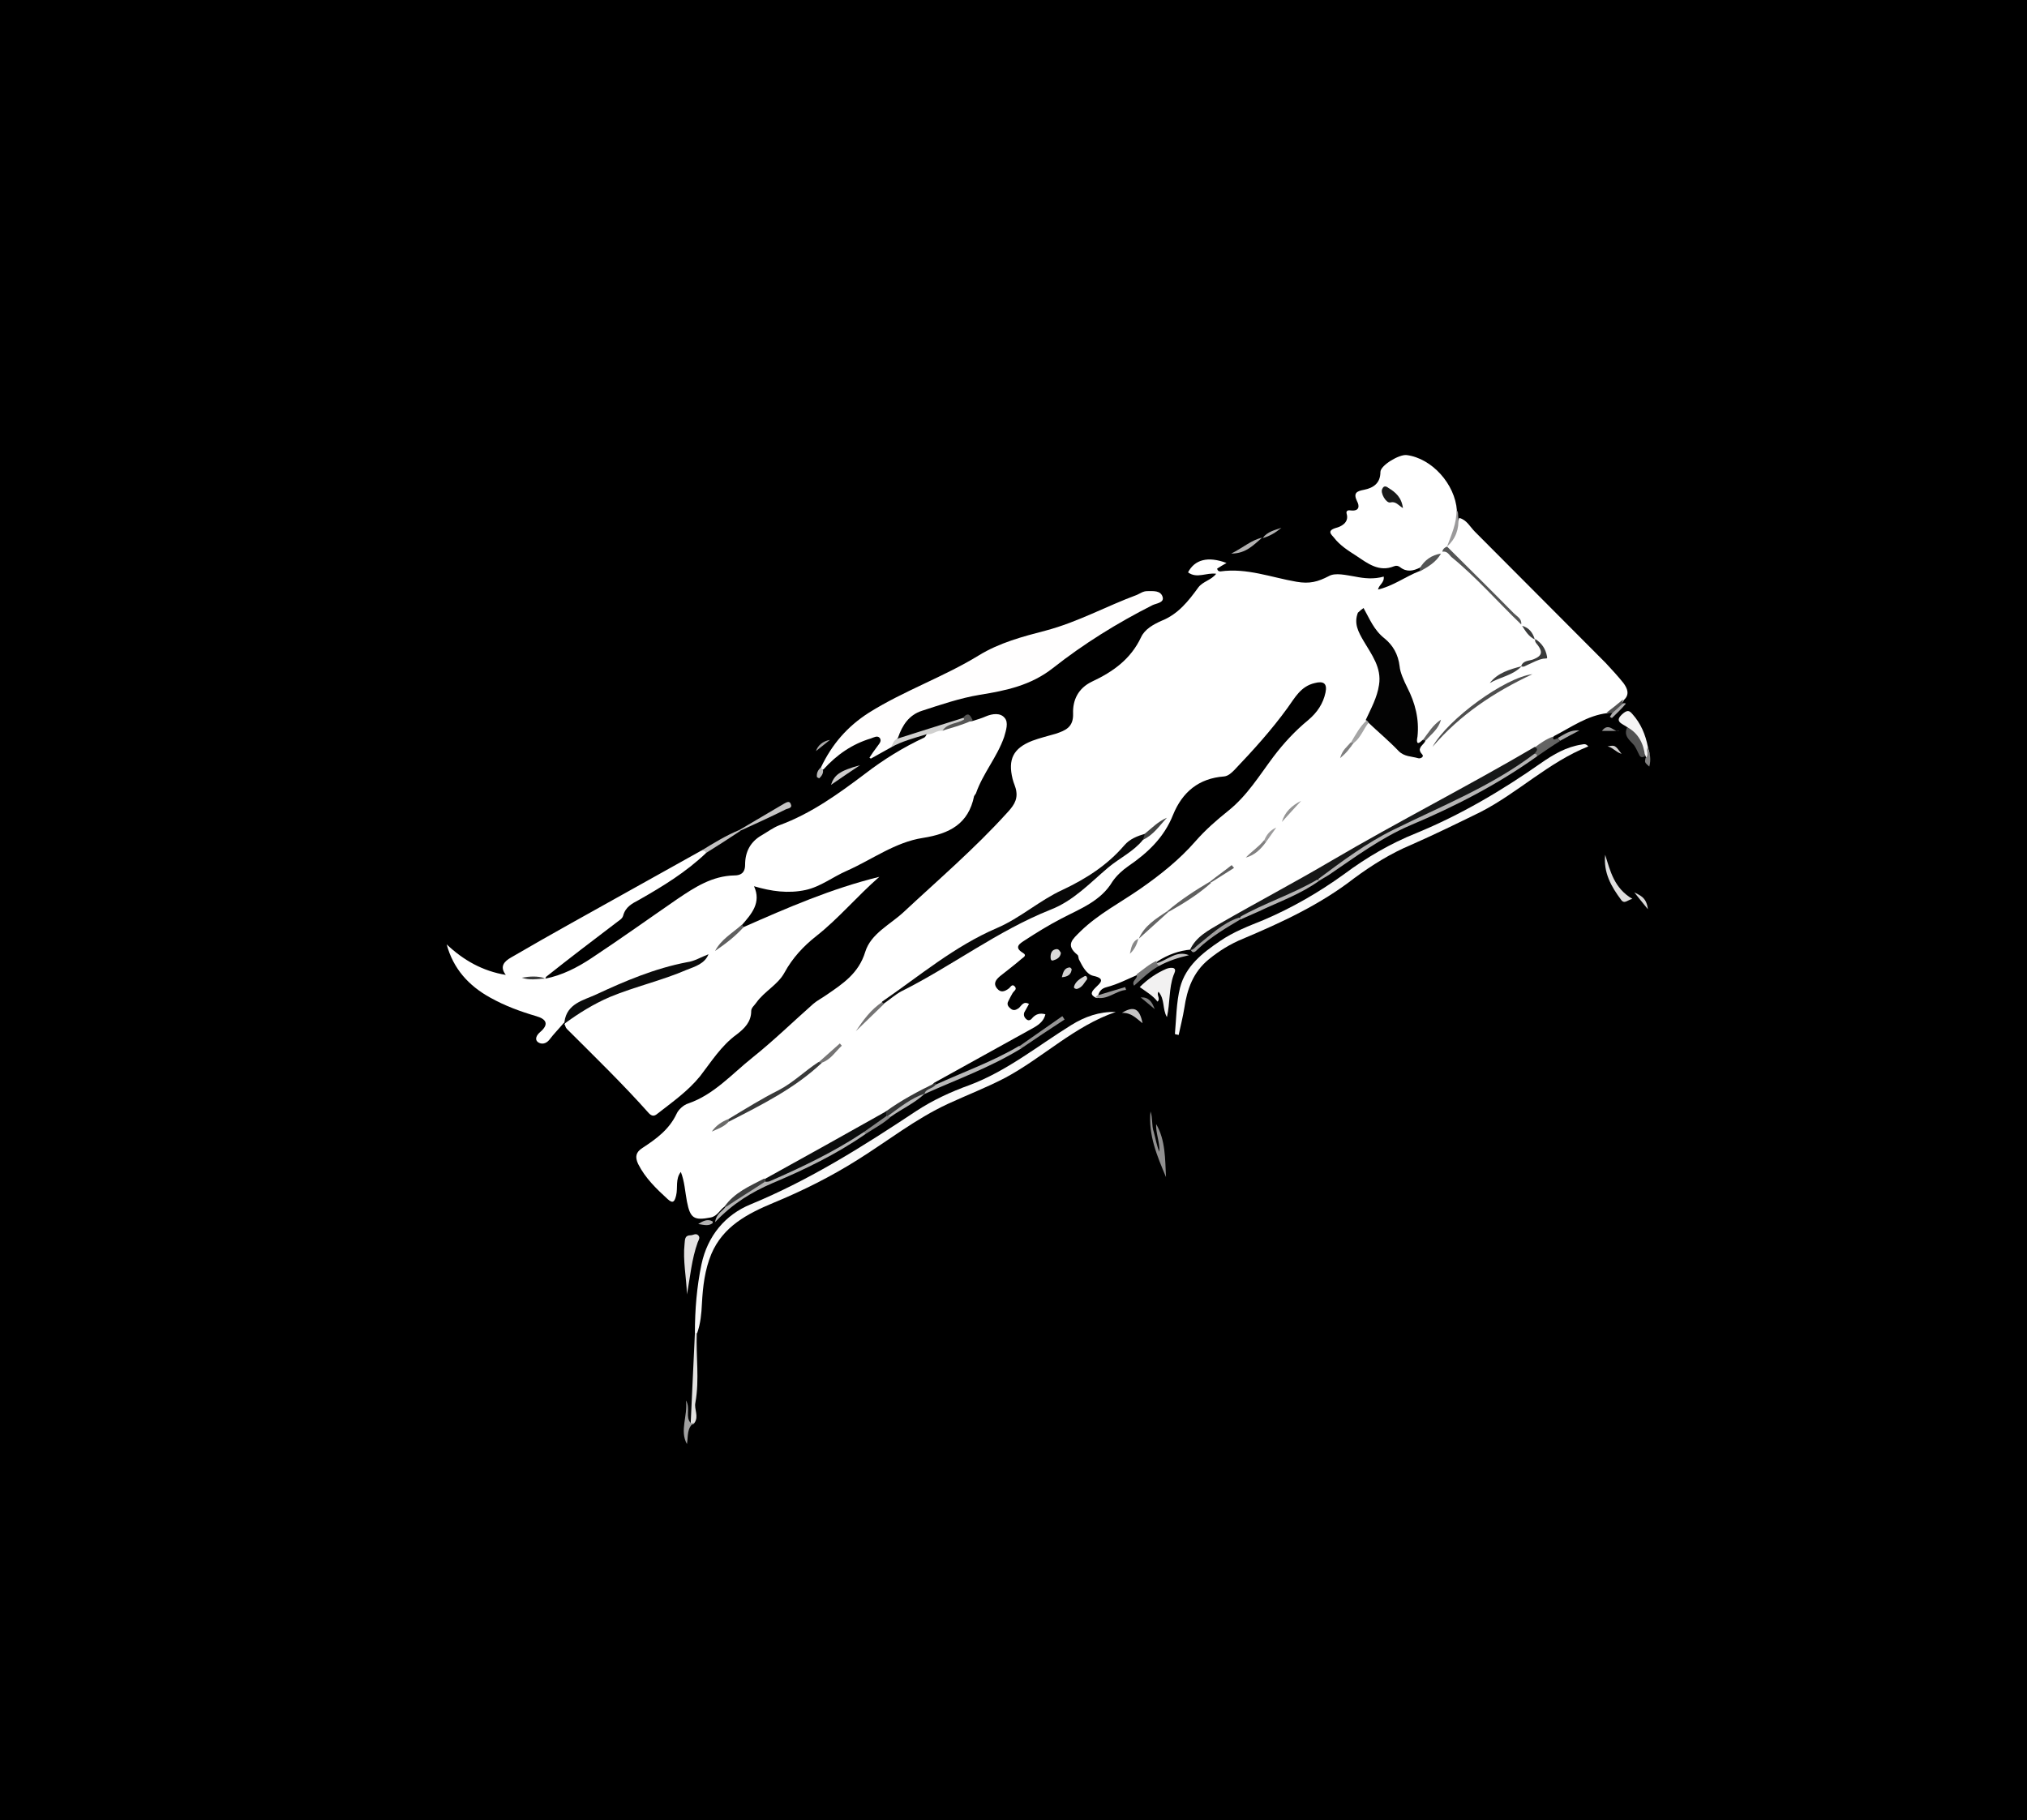 <?xml version="1.0" encoding="utf-8"?>
<!-- Generator: Adobe Illustrator 19.0.0, SVG Export Plug-In . SVG Version: 6.00 Build 0)  -->
<svg version="1.1" id="Layer_1" xmlns="http://www.w3.org/2000/svg" xmlns:xlink="http://www.w3.org/1999/xlink" x="0px" y="0px"
	 viewBox="-33 7 432 388" style="enable-background:new -33 7 432 388;" xml:space="preserve">
<rect x="-33" y="7" width="432" height="388" fill="#333333" stroke="none"/>
<style type="text/css">
	.st0{fill:none;stroke:#000000;stroke-miterlimit:10;}
	.st1{fill:#00AEEF;}
	.st2{fill:none;stroke:#000000;stroke-linecap:round;stroke-linejoin:round;stroke-miterlimit:10;}
	.st3{fill:#FFFFFF;}
	.st4{fill:#FFFEFE;}
	.st5{fill:#FAFAFA;}
	.st6{fill:#0A0B0B;}
	.st7{fill:#B5B4B4;}
	.st8{fill:#F2F1F1;}
	.st9{fill:#B5B5B5;}
	.st10{fill:#E3E1E1;}
	.st11{fill:#F5F4F4;}
	.st12{fill:#E2E1E0;}
	.st13{fill:#908F8F;}
	.st14{fill:#B9B9B9;}
	.st15{fill:#D0D0CF;}
	.st16{fill:#DFDEDE;}
	.st17{fill:#353636;}
	.st18{fill:#C5C4C4;}
	.st19{fill:#525252;}
	.st20{fill:#969595;}
	.st21{fill:#646463;}
	.st22{fill:#767676;}
	.st23{fill:#A1A0A0;}
	.st24{fill:#3C3D3D;}
	.st25{fill:#A0A0A0;}
	.st26{fill:#C2C1C1;}
	.st27{fill:#CDCCCC;}
	.st28{fill:#C5C3C3;}
	.st29{fill:#8B8A8A;}
	.st30{fill:#565655;}
	.st31{fill:#5F5F5F;}
	.st32{fill:#C6C5C5;}
	.st33{fill:#9B9A9B;}
	.st34{fill:#545555;}
	.st35{fill:#B2B1B1;}
	.st36{fill:#9B9A9A;}
	.st37{fill:#D8D7D7;}
	.st38{fill:#DBDAD9;}
	.st39{fill:#AAA9A9;}
	.st40{fill:#D9D8D8;}
	.st41{fill:#D2D1D1;}
	.st42{fill:#A9A8A8;}
	.st43{fill:#AFAEAF;}
	.st44{fill:#818080;}
	.st45{fill:#959494;}
	.st46{fill:#BBBBBB;}
	.st47{fill:#D0CFCF;}
	.st48{fill:#B3B2B2;}
	.st49{fill:#818181;}
	.st50{fill:#030303;}
	.st51{fill:#161717;}
	.st52{fill:#080808;}
	.st53{fill:#0B0C0C;}
	.st54{fill:#4F4F4F;}
	.st55{fill:#383939;}
	.st56{fill:#3A3B3B;}
	.st57{fill:#60605F;}
	.st58{fill:#757474;}
	.st59{fill:#656565;}
	.st60{fill:#3D3E3E;}
	.st61{fill:#434443;}
	.st62{fill:#A5A5A5;}
	.st63{fill:#949494;}
	.st64{fill:#636363;}
	.st65{fill:#606060;}
	.st66{fill:#6B6B6A;}
	.st67{fill:#9C9B9C;}
	.st68{fill:#888888;}
	.st69{fill:#7F7F7F;}
	.st70{fill:#373838;}
	.st71{fill:#181919;}
</style>
<rect id="XMLID_1_" x="-811.3" y="36.4" class="st0" width="177" height="76.3"/>
<rect id="XMLID_2_" x="-684.9" y="61.6" class="st0" width="25.3" height="25.3"/>
<circle id="XMLID_3_" class="st0" cx="-722.8" cy="74.3" r="12.6"/>
<polygon id="XMLID_6_" class="st0" points="-786,86.9 -760.7,86.9 -773.4,61.6 "/>
<rect id="XMLID_39_" x="-565.6" y="36.4" class="st0" width="177" height="76.3"/>
<rect id="XMLID_38_" x="-439.2" y="61.6" width="25.3" height="25.3"/>
<circle id="XMLID_37_" cx="-477.1" cy="74.3" r="12.6"/>
<polygon id="XMLID_36_" points="-540.3,86.9 -515,86.9 -527.7,61.6 "/>
<path id="XMLID_29_" class="st1" d="M-156.1,36.4h-141.4c-9.8,0-17.8,8-17.8,17.8v40.7c0,9.8,8,17.8,17.8,17.8h141.4
	c9.8,0,17.8-8,17.8-17.8V54.2C-138.3,44.3-146.3,36.4-156.1,36.4z M-290,86.9l12.6-25.3l12.6,25.3H-290z M-226.8,86.9
	c-7,0-12.6-5.7-12.6-12.6s5.7-12.6,12.6-12.6s12.6,5.7,12.6,12.6S-219.8,86.9-226.8,86.9z M-163.6,86.9h-25.3V61.6h25.3V86.9z"/>
<rect id="XMLID_9_" x="-655.5" y="188.7" class="st0" width="76.3" height="177"/>
<rect id="XMLID_8_" x="-629.8" y="315.1" class="st0" width="25.3" height="25.3"/>
<circle id="XMLID_7_" class="st0" cx="-617.1" cy="277.2" r="12.6"/>
<polygon id="XMLID_5_" class="st0" points="-629.8,239.3 -604.5,239.3 -617.1,214 "/>
<rect id="XMLID_562_" x="-805.7" y="188.7" class="st0" width="76.3" height="177"/>
<g id="XMLID_588_">
	
		<rect id="XMLID_561_" x="-780.6" y="289.3" transform="matrix(-0.707 -0.707 0.707 -0.707 -1524.52 -27.498)" class="st2" width="25.3" height="25.3"/>
	<circle id="XMLID_560_" class="st0" cx="-768" cy="271.4" r="12.6"/>
	<polygon id="XMLID_559_" class="st2" points="-755.4,233.5 -780.6,233.5 -768,258.8 	"/>
</g>
<rect id="XMLID_361_" x="-467.1" y="188.7" class="st2" width="75.9" height="75.9"/>
<circle id="XMLID_362_" class="st2" cx="-429.2" cy="226.6" r="37.9"/>
<polygon id="XMLID_389_" class="st2" points="-467.1,264.5 -391.2,264.5 -429.2,188.7 "/>
<rect id="XMLID_460_" x="-443.9" y="321.2" class="st2" width="29.5" height="29.5"/>
<circle id="XMLID_459_" class="st2" cx="-429.2" cy="327.8" r="37.9"/>
<polygon id="XMLID_458_" class="st2" points="-459.3,350.8 -399,350.8 -429.2,290.5 "/>
<rect id="XMLID_510_" x="-216.8" y="188.7" class="st2" width="75.9" height="75.9"/>
<circle id="XMLID_509_" class="st2" cx="-178.8" cy="226.6" r="37.9"/>
<polygon id="XMLID_508_" class="st2" points="-216.8,264.5 -140.9,264.5 -178.8,188.7 "/>
<rect id="XMLID_507_" x="-193.6" y="321.2" class="st2" width="29.5" height="29.5"/>
<circle id="XMLID_506_" class="st2" cx="-178.8" cy="327.8" r="37.9"/>
<polygon id="XMLID_505_" class="st2" points="-209,350.8 -148.7,350.8 -178.8,290.5 "/>
<g id="XMLID_501_">
	<circle id="XMLID_504_" class="st2" cx="-178.8" cy="336" r="14.8"/>
	<polygon id="XMLID_503_" class="st2" points="-167.1,326.9 -190.6,326.9 -178.8,350.3 	"/>
	<rect id="XMLID_502_" x="-184.4" y="327.1" class="st2" width="11.1" height="11.1"/>
</g>
<g id="XMLID_10_">
	<rect id="XMLID_24_" x="-33" y="7" width="432" height="388"/>
	<g id="XMLID_277_">
		<path id="XMLID_359_" class="st3" d="M121.4,264.2c-1,0.7-1.5,2-2.9,2.3c-3.6,0.7-4.4,0.2-5.1-3.4c-0.4-2.1-0.5-4.3-1.3-6.3
			c-1.2,1.5-0.6,3.4-1,5c-0.3,1.2-0.6,1.9-1.8,0.8c-2.4-2.2-4.8-4.5-6.3-7.5c-0.7-1.5-0.5-2.5,0.9-3.4c2.9-1.9,5.7-3.9,7.3-7.3
			c0.4-0.9,1.5-1.9,2.5-2.2c5.5-1.9,9.3-6.3,13.7-9.8c4.5-3.6,8.6-7.6,12.9-11.4c0.8-0.7,1.8-1.2,2.8-1.9c3.5-2.4,6.9-4.6,8.3-9.2
			c1.2-3.9,5.3-5.8,8.2-8.5c7.4-6.9,15.1-13.5,21.9-21c1.3-1.4,2.4-2.7,2.1-4.7c-0.1-0.9-0.6-1.8-0.8-2.7c-1-4.1,0.1-6.5,4.2-8.1
			c1.6-0.6,3.3-1,5-1.5c2.1-0.7,3.8-1.4,3.7-4.3c-0.1-2.9,1.1-5.4,4-6.8c4.5-2.1,8.3-4.8,10.5-9.5c0.8-1.7,2.6-2.7,4.4-3.5
			c3.5-1.4,5.7-4.2,7.8-7.1c1-1.3,2.7-1.5,3.8-2.9c-2.1-0.3-4.1,1.1-6-0.3c1.4-2.7,4.2-3.5,8.2-2c-0.7,0.4-1.4,0.8-2,1.2
			c0.1,0.5,0.4,0.6,0.7,0.6c5.6-0.8,10.9,1.3,16.2,2.2c2.8,0.5,4.6,0,6.9-1.2c1.4-0.8,3.7-0.2,5.6,0.1c2,0.4,4,0.6,6.1,0
			c0.2,1.3-1.1,1.8-1.2,2.8c0.1,2-1.7,2.9-2.6,4.3c-1.1,1.5-0.9,3.2-0.2,4.8c0.5,1.2,1.1,2.3,1.8,3.4c3.6,5.3,2.6,10.4-0.9,15.3
			c-1.4,1.5-2.1,3.4-3.6,4.9c-0.1,0.4-0.3,0.7-0.6,1c0.4-0.3,0.5-0.7,0.8-1.1c1.4-1.3,1.9-3.3,3.4-4.5c1.3,0.1,1.9,1,2.7,1.8
			c1.5,1.6,3.3,3,5,4.4c1.8,1.4,2.6,1.1,3.3-1c0.2-0.4,0.4-0.8,0.7-1.2c1.3-1.4,2.5-2.8,3.5-4.4c3-3.5,6.6-6.2,10.7-8.3
			c2.1-1.1,4.3-2,6.4-3.2c0.2-0.1,0.4-0.2,0.6-0.3c1.6-0.5,3.1-1.5,4.8-1.4c-0.4-1-1.1-2.2-2.1-3.3c-0.1-0.2-0.3-0.3-0.4-0.5
			c-0.6-1.1-1.4-1.8-2.4-2.6c-0.2-0.2-0.4-0.5-0.6-0.8c-0.9-1.7-2.5-2.9-3.8-4.2c-3.4-3.3-6.4-6.8-10.2-9.8
			c-0.7-0.5-1.3-1.2-1.6-2.1c0-0.2,0-0.5,0.1-0.7c1.2-1.8,1.7-3.9,2.5-5.8c1.6,0.4,2.3,1.9,3.3,2.9c9.3,9.3,18.6,18.7,27.9,28
			c1.3,1.4,2.6,2.8,3.8,4.3c0.8,1.1,1.4,2.4,0.1,3.6c-0.7,1.4-1.8,2.5-3.5,2.8c-4.3,0.5-7.7,3-11.4,4.9c-1,1.3-2.5,1.8-3.7,2.8
			c-7.6,4.9-15.6,9-23.6,13.3s-15.8,9.1-23.8,13.5c-5.9,3.3-12,6.4-17.9,9.8c-2.9,1.7-5.6,3.7-8,6c-0.1,0-0.2,0.1-0.3,0.1
			c-2.6,0.2-5,1.1-7.2,2.5c-1.1,1.4-2.4,2.7-4.3,2.9c-2.1,0.9-4.2,2-6.5,2.6c-1.2,0.3-1.6,0.9-1.9,1.9c0.2,0.4,0,0.5-0.4,0.4
			c-1.4-0.7-1-1.3-0.1-2.2s2.3-1.9-0.5-2.5c-1.4-0.3-2.3-2-3-3.4c-0.2-0.3-0.1-0.9-0.4-1.1c-2.6-2.1-1-3.3,0.7-5
			c3.8-3.7,8.5-6.1,12.8-9.1s8.3-6.2,11.7-10.1c2.1-2.4,4.5-4.5,7-6.5c4-3.2,6.6-7.5,9.6-11.5c2.2-2.9,4.6-5.5,7.4-7.8
			c1.9-1.6,3.2-3.5,3.7-5.9c0.4-1.9-0.4-2.5-2.3-2c-3,0.7-4.2,3.1-5.8,5.3c-3.4,4.7-7.3,9-11.3,13.2c-0.6,0.6-1.3,1.3-2.2,1.4
			c-5.4,0.4-8.9,3.3-10.9,8.2c-1.9,4.8-5.4,8.1-9.5,10.9c-1.3,0.9-2.5,2-3.4,3.3c-2.5,4.2-6.9,5.8-10.9,7.9c-2.7,1.4-5.3,3-7.9,4.7
			c-0.9,0.6-2.3,1.4-0.3,2.6c1,0.6,0,1-0.3,1.3c-1.5,1.3-3.1,2.5-4.6,3.7c-0.8,0.7-1.5,1.5-0.6,2.6c0.8,1,1.7,0.6,2.5,0
			c0.4-0.3,0.7-1.1,1.3-0.4c0.5,0.6-0.2,0.9-0.5,1.4s-0.6,1.1-0.9,1.7c-0.4,0.7,0,1.2,0.5,1.6c0.6,0.5,1.1,0.3,1.7-0.1
			c0.6-0.5,1-1.6,2.2-0.9c-0.3,0.6-0.7,1.2-1,1.8c-0.2,0.6,0,1.1,0.5,1.5s1,0,1.2-0.3c0.8-0.9,1.7-1.1,2.8-0.8
			c-0.3,1.3-1.2,2.1-2.4,2.8c-7.1,3.9-14.2,7.9-21.3,11.8c-2.3,2.5-5.7,3.5-8.4,5.4c-0.6,0.5-1.4,0.8-2,1.3
			c-8.5,5-17.2,9.6-25.8,14.4C126.9,260.1,124.2,262.3,121.4,264.2z"/>
		<path id="XMLID_358_" class="st3" d="M117.5,188.8c-4.3,4.1-9.2,7.1-14.3,10c-1.5,0.8-2.9,1.5-3.4,3.4c-0.2,0.7-0.9,1-1.5,1.5
			c-5,3.8-10,7.6-14.9,11.5c-0.1,0.1-0.1,0.3-0.2,0.4c-1.3-0.2-2.6,0.1-3.4,0c0.7,0,2.1,0,3.4,0c3.6-0.7,6.9-2.4,9.9-4.4
			c6.2-4.1,12.2-8.4,18.3-12.6c3.7-2.5,7.4-4.9,12.1-5c1.2,0,2.3-0.4,2.3-2.3c0-2.7,1.1-4.9,3.6-6.3c1.2-0.7,2.4-1.6,3.7-2.1
			c6.8-2.5,12.6-6.7,18.3-11c3.9-3,8.1-5.6,12.6-7.7c0.2-0.1,0.4-0.5,0.5-0.7c1-1.1,2.4-1.1,3.7-1.4c2-0.4,3.9-1.4,6-1.4
			c1-0.3,2-0.6,2.9-1c1.4-0.6,3.1-0.8,4,0.3c0.9,1,0.3,2.7-0.1,4.1c-1.5,4.3-4.5,7.7-6,12c-0.1,0.2-0.3,0.4-0.4,0.6
			c-1.2,5.9-5.2,8-10.9,8.9c-5.9,0.9-10.8,4.6-16.2,7c-3,1.3-5.6,3.4-8.8,4.1c-3.7,0.8-7.3,0.3-11-0.8c1.6,3.5-0.5,5.9-2.7,8.4
			c-0.3,1.5-1.6,2.1-2.6,2.9c-1,0.9-1.9,1.8-2.8,2.9c-0.5,0.5-1.1,0.9-1.7,1.2c-2.9,1.8-6.4,2-9.5,3.1c-6.2,2.1-12.3,4.4-18.1,7.6
			c-1.4,0.8-1.9,2.3-3.2,3.1c-1,1.2-2.1,2.3-3,3.5c-0.7,0.9-1.7,1.1-2.5,0.5c-0.7-0.6-0.2-1.5,0.5-2.1c2-1.7,1.3-2.8-0.8-3.4
			c-3.4-1-6.7-2.2-9.9-4c-4.5-2.5-7.8-6.1-9.2-11.3c3.6,3.4,7.7,5.7,12.6,6.5c-1.4-1.8-0.3-2.9,1.1-3.7c4.3-2.5,8.5-4.9,12.8-7.3
			c9.2-5.1,18.4-10.3,27.6-15.4C117.1,188,117.5,188,117.5,188.8z"/>
		<path id="XMLID_357_" class="st3" d="M118,210.4c0.5-0.2,0.9-0.5,1.4-0.7c1.8-2,3.8-3.7,6.1-5.1c9.3-4.1,18.7-8.2,28.9-10.7
			c-4.8,4.2-8.7,8.9-13.4,12.6c-2.8,2.2-5.1,4.7-6.8,7.8c-1.4,2.6-4.3,4-6,6.4c-0.4,0.6-1.1,1.1-1.1,1.8c0,2.3-1.4,3.7-3.1,5
			c-3.3,2.4-5.4,5.8-7.8,8.9c-2.6,3.2-5.9,5.5-9.1,8c-0.7,0.6-1.2,0.5-1.8-0.1c-5.6-6.3-11.6-12.1-17.5-18c-0.3-0.3-0.3-0.7-0.5-1
			c1.2-2.1,3.3-3.2,5.3-4.3c4.1-2.2,8.5-3.7,12.9-5.1c3.2-1,6.4-2,9.4-3.4C116,211.9,117.2,211.6,118,210.4z"/>
		<path id="XMLID_356_" class="st3" d="M257.6,136.6c1-1.3,2-2.6,2.9-3.9c3.3-0.7,6-2.8,9.1-4c1.1-1.6,2.9-2.5,4.1-3.9
			c0.2-0.2,0.5-0.4,0.9-0.5c2,0.4,3.1,2.1,4.4,3.3c4.1,3.6,7.8,7.6,11.7,11.5c0.3,0.3,0.4,0.6,0.6,1c0.1,0.1,0.2,0.1,0.2,0.2
			c0.9,0.9,1.9,1.8,2.7,2.9l-0.1-0.1c2.5,3.5,2.5,3.5-1.6,5.1c-0.5,0.2-0.9,0.4-1.2,0.7h0.1c-2.3,1.2-4.8,1.9-6.8,3.6
			c-4,1.9-7.3,4.8-10.4,7.9c-1.2,1.6-2.6,3.1-3.8,4.7c-1,1.3-1.4,0.5-1.6-0.5c-0.2-1.3,0-2.5-0.2-3.8c-0.4-3.7-2.5-6.9-3.2-10.5
			c-0.9-4.7-5-7.2-7-11.1C257.8,138.5,257,137.7,257.6,136.6z"/>
		<path id="XMLID_355_" class="st4" d="M156.9,166.3c-1.4,0.8-2.9,1.6-4.3,2.4c-0.1-0.1-0.2-0.1-0.3-0.2c0.5-0.8,1-1.5,1.6-2.3
			c0.4-0.6,1.1-1.2,0.6-1.9c-0.5-0.6-1.3-0.1-1.9,0.1c-4,1.2-7.3,3.5-10.1,6.6c-0.4,0.1-0.7,0-0.5-0.5c2.3-4.8,5.5-8.6,10.2-11.6
			c7.5-4.7,15.9-7.6,23.4-12.2c4.4-2.7,9.3-4,14.3-5.3c6.8-1.8,12.9-5.2,19.4-7.6c0.7-0.3,1.3-0.8,2.2-0.8c1.3,0,2.9-0.2,3.3,1.3
			c0.3,1.2-1.4,1.3-2.2,1.7c-7.5,3.8-14.6,8.2-21.2,13.4c-4.7,3.7-10,4.8-15.6,5.7c-4.2,0.7-8.3,2.1-12.3,3.4
			c-2.8,0.9-4.2,3.1-5.1,5.7C157.8,165,157.6,165.8,156.9,166.3z"/>
		<path id="XMLID_354_" class="st3" d="M274.4,124.6c-0.1,0.1-0.2,0.3-0.3,0.3c-1.6,0.9-2.8,2.3-4.5,3.1c-1.4,0.7-2.8,1-4.2-0.1
			c-0.4-0.3-0.8-0.4-1.3-0.2c-3.2,1.3-5.6-0.6-8-2.2c-1.7-1.1-3.5-2.2-4.8-3.9c-0.6-0.7-1.6-1.5,0.5-2.1c0.8-0.2,2.8-1,2.2-3
			c-0.2-0.7,0.4-0.8,0.9-0.7c1.8,0.2,1.9-0.9,1.3-2c-0.8-1.7-0.1-2.1,1.5-2.4c2-0.4,3.5-1.4,3.5-3.8c0-1.4,4-3.8,5.6-3.6
			c5.4,0.7,10.3,6.2,10.7,11.8c0.6,2.9-0.6,5.4-2,7.8l0,0C275.2,124,274.7,124.3,274.4,124.6z"/>
		<path id="XMLID_353_" class="st5" d="M115.1,291.1c0-4.9,0.4-9.8,1.4-14.6c1.3-6.1,5.1-10.6,10.5-12.8c12.6-5.2,24-12.4,35.3-19.9
			c3.5-2.3,7.4-4.1,11.3-5.5c8-3,14.6-8.4,21.7-12.8c2.9-1.8,6-2.9,9.5-2.8c-8.8,3-15.5,9.7-23.5,14c-4,2.1-8.2,3.7-12.3,5.6
			c-6.9,3.2-12.8,7.9-19.2,11.9c-5.7,3.6-11.7,6.6-18,9.2c-5.5,2.3-10.7,5-13.2,10.9c-1.4,3.4-1.8,6.9-2,10.5
			c-0.1,2.2-0.3,4.3-1,6.3C115.4,291.3,115.2,291.3,115.1,291.1z"/>
		<path id="XMLID_352_" class="st5" d="M217.4,227.4c0.3-3.3,0.3-6.7,1.1-9.9c1.2-4.6,4.8-7.4,8.5-9.9c2.9-2,6.1-3.2,9.3-4.5
			c6.1-2.6,11.8-5.9,17.2-9.8c4.7-3.5,9.8-6.5,15.3-8.7c9.5-3.9,18.3-9.1,26.7-15c2.6-1.8,5.3-3.4,8.6-3.9c0.5-0.1,0.9-0.2,1.4,0.4
			c-8.5,3.4-15,9.9-23,14c-4.9,2.4-9.8,4.8-14.8,7c-4.3,1.8-8.3,4.3-12.1,7.1c-7.2,5.6-15.4,9.4-23.7,12.9c-2.7,1.1-5.1,2.6-7.3,4.4
			c-3.3,2.7-4.6,6.3-5.2,10.4c-0.3,1.9-0.8,3.8-1.2,5.7C217.8,227.5,217.6,227.5,217.4,227.4z"/>
		<path id="XMLID_351_" class="st6" d="M118,210.4c-0.8,2-2.8,2.6-4.6,3.3c-5.3,2.3-11.1,3.6-16.4,5.8c-3.5,1.5-6.7,3.5-9.7,5.7
			c0-0.1,0-0.3,0-0.4c0.5-3.9,4.1-4.6,6.7-5.8c6.2-2.9,12.6-5.6,19.4-6.9C115,211.9,116.4,211,118,210.4z"/>
		<path id="XMLID_350_" class="st7" d="M294.6,168.2c-8.4,6-17.5,10.7-27,14.7c-6.3,2.7-11.8,6.8-17.4,10.6c-0.7,0.4-1.3,0.8-2,1.2
			c-0.2-0.1-0.3-0.3-0.3-0.6c2.5-2.9,5.9-4.5,9-6.5c6-3.9,12.5-7.1,19-9.9c5.1-2.2,9.9-5.2,14.5-8.3c1.1-0.7,2.1-1.7,3.5-1.9
			C294.4,167.5,294.7,167.7,294.6,168.2z"/>
		<path id="XMLID_349_" class="st8" d="M213.7,220.5c-1-1.3-2.4-2.1-3.8-3.1c1.7-1.7,3.6-3,5.7-3.9c0.5-0.2,1.2-0.3,1.6-0.1
			c0.5,0.3,0.1,1-0.1,1.5c-1,2.8-0.7,5.8-1.4,8.9c-1-1.7-0.4-3.8-1.8-5.4C213.4,219.1,214.4,219.8,213.7,220.5z"/>
		<path id="XMLID_348_" class="st9" d="M151.5,248.7c-6.2,4.3-13,7.6-19.9,10.5c-4.4,1.9-8.4,4.3-12.2,8.3c0.3-2,1.8-2.4,2.3-3.4
			c2.3-2.6,5.3-4,8.3-5.5c6.4-3.1,13-5.7,18.9-9.7c0.6-0.4,1.2-0.8,2-0.9C151.3,248.1,151.6,248.3,151.5,248.7z"/>
		<path id="XMLID_347_" class="st10" d="M113.4,282.9c-0.1-3.6-0.9-7.2-0.5-10.8c0.1-0.9,0-1.8,1.3-1.8c0.5,0,1.1-0.5,1.6,0
			s0.1,1-0.1,1.5C114.4,275.4,114.1,279.2,113.4,282.9z"/>
		<path id="XMLID_346_" class="st11" d="M313.8,162c-1.1-0.8-3-1.2-0.8-3c0.9-0.7,1.3-0.5,1.9,0.2c1.8,2,2.8,4.4,3.3,7
			c0.1,0.8,0.9,1.7-0.4,2.3c0-0.1-0.1-0.3-0.1-0.4C316.3,166.2,315.5,163.8,313.8,162z"/>
		<path id="XMLID_345_" class="st12" d="M115.1,291.1c0.1,0,0.3,0,0.4,0c-0.2,5,0.6,9.9-0.3,14.9c-0.3,1.4,0.8,2.9-0.2,4.3
			c-0.3,0.4-0.5,0.3-0.8,0.1C114.5,303.9,114.8,297.5,115.1,291.1z"/>
		<path id="XMLID_344_" class="st13" d="M215.5,257.9c-1.9-4.5-3.8-9-3.3-14c0.5,1.4,0.2,3,0.7,4.4c0.4,1.4,0.6,2.9,1.2,4.2
			c0.1-2-0.8-4-0.7-5.9C215.4,250,215.3,254,215.5,257.9z"/>
		<path id="XMLID_343_" class="st14" d="M184.6,230.5c-6.5,4-13.7,6.6-20.6,9.7c0-1.6,1.4-1.6,2.4-2c5.9-2.7,12.1-4.9,17.7-8.2
			C184.6,229.8,184.7,230.1,184.6,230.5z"/>
		<path id="XMLID_342_" class="st15" d="M156.9,166.3c0.4-0.7,0.5-1.6,1.5-1.9c4.3-1.4,8.6-2.7,13-4.1c0.3-0.1,0.6-0.2,0.9-0.3
			c1.2,0.6,0.1,0.9-0.2,1.1c-1.3,0.6-2.8,0.9-4.1,1.7c-1.3-0.3-2.2,0.9-3.5,0.7C161.9,164.3,159.2,165,156.9,166.3z"/>
		<path id="XMLID_341_" class="st7" d="M248.2,194.7c-4,2.9-8.6,4.5-13,6.6c-1.1,0.5-2.3,1-3.4,1.5c-0.2,0.2-0.4,0.2-0.6,0
			c0.6-1.9,2.6-2,4-2.7c3.7-1.9,7.7-3.2,11.2-5.4c0.5-0.3,1-0.4,1.6-0.1C248,194.5,248.1,194.6,248.2,194.7z"/>
		<path id="XMLID_340_" class="st16" d="M314.9,198.6c-1,0.2-1.7,1.2-2.4,0.2c-2.1-2.8-3.8-5.8-3.4-9.6
			C310.2,192.7,311,196.3,314.9,198.6z"/>
		<path id="XMLID_339_" class="st17" d="M166.4,238.2c-0.6,0.9-2.1,0.8-2.4,2l0,0c-2.6,1.7-5.3,3.1-7.8,5c-0.3,0-0.4-0.1-0.6-0.3
			c-0.1-0.4,0-0.7,0.2-1c3.3-2.4,6.9-4.3,10.6-6.1C166.4,237.9,166.4,238.1,166.4,238.2z"/>
		<path id="XMLID_338_" class="st18" d="M124.6,183.9c3.2-1.9,6.3-3.7,9.5-5.6c0.4-0.2,1.1-0.7,1.4,0c0.5,1-0.6,1-1,1.2
			c-3.2,1.6-6.5,3.1-9.8,4.6C124.7,184.1,124.7,184,124.6,183.9z"/>
		<path id="XMLID_337_" class="st19" d="M313.8,162c2.4,1.3,3.5,3.5,3.8,6.2c-0.6,0.3-1,0.3-1.3-0.4c-0.3-0.6-0.6-1.3-1-1.9
			C314.4,164.8,312.9,163.9,313.8,162z"/>
		<path id="XMLID_336_" class="st20" d="M184.6,230.5c-0.2-0.1-0.3-0.3-0.5-0.4c3.1-2.2,6.2-4.3,9.3-6.5c0.2,0.2,0.3,0.5,0.5,0.7
			C190.8,226.3,187.7,228.4,184.6,230.5z"/>
		<path id="XMLID_335_" class="st21" d="M294.6,168.2c0-0.4-0.2-0.5-0.5-0.5c-0.3-0.5,0-0.9,0-1.4c1.2-0.9,2.5-1.8,3.9-2.3
			c-0.1,1,0.5,0.5,0.9,0.4c0.2,0.2,0.5,0.2,0.5,0.6C297.8,166,296.2,167.1,294.6,168.2z"/>
		<path id="XMLID_334_" class="st22" d="M209.2,214.7c1.4-1,2.7-2.2,4.3-2.9c0,0.2,0,0.3,0,0.5c0.2,0.2,0.5,0.2,0.5,0.6
			c-2,1.1-3.6,2.7-5.3,4.2C208,216,209.7,215.6,209.2,214.7z"/>
		<path id="XMLID_333_" class="st23" d="M231,202.6c0.3,0,0.5,0.1,0.8,0.1c-3.3,2-6.7,3.9-9.5,6.6c-0.5,0.5-1.1,1.2-1.6,0v0.1
			c2.2-2.1,4.5-4,7.1-5.6C228.8,203.3,229.6,202.3,231,202.6z"/>
		<path id="XMLID_332_" class="st24" d="M130,258.9c-2.7,1.8-5.5,3.5-8.2,5.3h-0.2h-0.2c2.1-3,5.4-4.4,8.5-6
			C130.1,258.4,130.1,258.6,130,258.9z"/>
		<path id="XMLID_331_" class="st25" d="M114.2,310.3c0.3,0,0.5,0,0.8-0.1c-1.7,1.1-1.3,3-1.6,4.6c-1.6-2.9,0.2-5.9-0.2-9.3
			C114.2,307.3,113,309,114.2,310.3z"/>
		<path id="XMLID_330_" class="st26" d="M117.5,188.8c-0.2-0.5-0.6-0.4-1-0.5c2.6-1.6,5.2-3.2,8.1-4.4c0.1,0.1,0.1,0.1,0.2,0.2
			C122.4,185.7,119.9,187.3,117.5,188.8z"/>
		<path id="XMLID_329_" class="st27" d="M150.3,170.1c-2,1.3-4,2.7-6.2,4.2C144.8,172.2,145.9,171.3,150.3,170.1z"/>
		<path id="XMLID_328_" class="st14" d="M156.2,244.9c2.5-1.8,4.9-3.8,7.9-4.8c-2.1,2-4.8,3.2-7.2,4.9
			C156.6,245.2,156.4,245.2,156.2,244.9z"/>
		<path id="XMLID_327_" class="st28" d="M210.5,225.1c-1.3-1-2.4-2.3-4.4-2.2C208.7,221.3,209.9,222,210.5,225.1z"/>
		<path id="XMLID_326_" class="st29" d="M156.2,244.9c0.2,0,0.5,0.1,0.7,0.1c-1.6,1.5-3.6,2.5-5.4,3.7c-0.2-0.2-0.3-0.3-0.5-0.5
			c0.9-2.2,2.7-3,4.8-3.4C156,244.9,156.1,244.9,156.2,244.9z"/>
		<path id="XMLID_325_" class="st30" d="M167.9,162.7c1.1-1.6,3-1.4,4.5-2.3c0,0,0.1-0.1,0.1-0.2c-0.1-0.1-0.2-0.2-0.2-0.3
			c1.1-1.2,1.5-0.4,2,0.6C172.2,161.5,170,162.1,167.9,162.7z"/>
		<path id="XMLID_324_" class="st31" d="M125.5,204.6c-1.8,2-3.9,3.6-6.1,5.1c1.3-2.5,3.7-3.8,5.7-5.6
			C125.3,204.3,125.4,204.4,125.5,204.6z"/>
		<path id="XMLID_323_" class="st32" d="M214,212.9c-0.2-0.2-0.4-0.4-0.5-0.6c2.3-0.6,4.2-2.8,6.9-1.7
			C218.2,211.1,216,211.8,214,212.9z"/>
		<path id="XMLID_322_" class="st33" d="M275.4,123.5c0.9-2.5,2.1-5,2-7.8c0.5,0.5,0.3,1.1,0.4,1.6
			C278,119.8,277.2,121.9,275.4,123.5z"/>
		<path id="XMLID_321_" class="st34" d="M269.6,128.1c1-1.7,2.5-2.8,4.5-3.1c-1,1.8-2.7,2.8-4.5,3.8
			C269.6,128.5,269.6,128.3,269.6,128.1z"/>
		<path id="XMLID_320_" class="st35" d="M236,121.6c-1.8,1.5-3.4,3.4-6.6,3.4C232,123.7,233.7,122.1,236,121.6L236,121.6z"/>
		<path id="XMLID_319_" class="st36" d="M200.4,219.6c0.1-0.1,0.3-0.2,0.4-0.4c2-0.6,4-1.2,6-1.8c0.1,0.2,0.1,0.4,0.2,0.6
			C204.7,218.2,203,220.3,200.4,219.6z"/>
		<path id="XMLID_318_" class="st37" d="M198.7,215.7c-0.6,0.7-1,1.8-2.2,2.1c-0.2,0-0.7-0.1-0.6-0.5c0.3-1.1,1.3-1.7,2.2-2.2
			C198.4,214.9,198.7,215.1,198.7,215.7z"/>
		<path id="XMLID_317_" class="st38" d="M193.1,210.1c-0.1,1-0.9,1.4-1.6,1.6c-0.5,0.2-0.6-0.3-0.6-0.7c0-0.9,0.3-1.6,1.3-1.7
			C192.7,209.3,192.9,209.8,193.1,210.1z"/>
		<path id="XMLID_316_" class="st39" d="M140.9,167.1c0.4-1.2,1.4-2.1,3-2.4C142.8,165.6,141.8,166.4,140.9,167.1z"/>
		<path id="XMLID_315_" class="st40" d="M318.2,200.8c-1.3-1.6-2.2-2.7-2.9-3.6C316.3,197.8,317.9,198.1,318.2,200.8z"/>
		<path id="XMLID_314_" class="st41" d="M193.3,215.3c0.3-1.1,0.5-2,1.7-2.1c0.1,0,0.4,0.3,0.4,0.4
			C195.3,214.7,194.6,215.2,193.3,215.3z"/>
		<path id="XMLID_313_" class="st42" d="M299.5,164.9c-0.2-0.2-0.4-0.4-0.5-0.6c1.4-0.8,2.8-1.8,4.6-1.6
			C302.2,163.4,300.8,164.2,299.5,164.9z"/>
		<path id="XMLID_312_" class="st43" d="M312.8,157c0.2-0.2,0.7-0.1,0.7,0c-0.9,1.1-1.9,2-2.9,3c-0.1,0.1-0.3-0.1-0.5-0.2
			c0.2-0.3,0.3-0.5,0.5-0.8C311.1,158.1,311.6,157.2,312.8,157z"/>
		<path id="XMLID_311_" class="st44" d="M317.7,168.6c0.8-0.7,0.1-1.6,0.4-2.3c0.6,1.3,0.8,2.6,0.4,4.1
			C317.5,169.5,317.5,169.5,317.7,168.6z"/>
		<path id="XMLID_310_" class="st35" d="M236.1,121.7c1-1.4,2.6-1.7,4-2.2C238.9,120.5,237.6,121.3,236.1,121.7L236.1,121.7z"/>
		<path id="XMLID_309_" class="st45" d="M312.1,162.8c-1.1,0-2.3,0-3.7,0C309.9,160.8,311,163.2,312.1,162.8z"/>
		<path id="XMLID_308_" class="st19" d="M312.8,157c-0.7,0.7-1.5,1.4-2.2,2c-0.4,0-0.8,0-1.2-0.1c1.2-0.9,2.3-1.8,3.5-2.8
			C312.8,156.5,312.8,156.8,312.8,157z"/>
		<path id="XMLID_307_" class="st46" d="M141.9,170.6c0.2,0.2,0.3,0.3,0.5,0.5c0.1,0.8-0.3,1.3-0.8,1.8c0,0-0.5-0.2-0.5-0.3
			C141,171.7,141.4,171.1,141.9,170.6z"/>
		<path id="XMLID_306_" class="st47" d="M312.6,167.7c-1.4-0.5-1.9-1.4-3-1.6C311.2,165.8,311.2,165.8,312.6,167.7z"/>
		<path id="XMLID_305_" class="st48" d="M115.8,267.9c1.1-0.7,2-1.1,3-0.6c0.1,0,0.1,0.3,0.1,0.4C118,268.4,117.1,268.1,115.8,267.9
			z"/>
		<path id="XMLID_304_" class="st49" d="M213.1,222.1c-1.2-1-2-1.7-3-2.5C211.8,219.5,212.5,220.5,213.1,222.1z"/>
		<path id="XMLID_303_" class="st50" d="M257.6,136.6c1.3,2.3,2.2,4.7,4.5,6.5c1.7,1.4,2.9,3.3,3.2,6c0.1,1.2,0.9,3,1.6,4.4
			c1.7,3.3,2.6,6.8,2.2,10.5c0,0.1-0.6,2.4,1,0.8c0.2-0.2,0.5-0.2,0.7,0c-0.2,1-2.1,1.5-0.7,3c0.5,0.5-0.4,1-0.9,0.8
			c-1.4-0.4-2.9-0.3-4.1-1.5c-2.1-2.2-4.4-4.1-6.6-6.2c-0.2-0.1-0.4-0.2-0.4-0.5c1.1-2.4,2.4-4.7,2.8-7.4c0.6-3.7-1.6-6.5-3.3-9.4
			c-1.1-1.9-2.1-3.7-1.2-6C256.8,137.2,257.2,136.9,257.6,136.6z"/>
		<path id="XMLID_302_" class="st51" d="M231,202.6c-3.5,1.2-6,3.7-8.8,5.9c-0.5,0.4-0.8,1-1.6,1c1.3-2.9,4-4.2,6.5-5.7
			c7.8-4.5,15.8-8.7,23.6-13.3c14.3-8.4,29.1-15.9,43.4-24.3c0.9,0.5,0.3,0.9,0,1.4c-9.2,7-19.9,11.2-30.2,16.3
			c-5.7,2.8-10.9,6.7-16,10.5C242.5,197.6,236.4,199.5,231,202.6z"/>
		<path id="XMLID_301_" class="st52" d="M210.6,186c-2,2.5-5,3.9-7.4,5.9c-3.9,3.3-7.4,7.1-12.3,9c-11.3,4.5-21,12-31.8,17.4
			c-1.3,0.7-2.4,1.7-3.7,2.6c-0.5,0.2-0.5,0-0.4-0.4c8-5.5,15.4-11.8,24.5-15.7c4.9-2.1,9.1-5.9,13.9-8.1c5.1-2.4,9.6-5.3,13.2-9.5
			c1.2-1.4,2.8-2,4.5-2.5C211.5,185.3,211,185.6,210.6,186z"/>
		<path id="XMLID_300_" class="st53" d="M155.9,244.9c-1.6,1.1-3.2,2.3-4.8,3.4c-6.3,4.2-13.2,7.5-20.1,10.5
			c-0.3,0.1-0.6,0.1-0.9,0.1c0-0.2-0.1-0.4-0.1-0.6c8.7-4.8,17.3-9.6,26-14.5C155.8,244.1,155.8,244.5,155.9,244.9z"/>
		<path id="XMLID_299_" class="st54" d="M272.3,166.2c3.3-6,15.5-14.8,21.3-15.5C285.5,154.5,278.2,159.3,272.3,166.2z"/>
		<path id="XMLID_298_" class="st55" d="M142.2,233.5c-5.8,5.5-12.9,9-19.9,12.6c-0.1-0.1-0.2-0.3-0.1-0.4c0-0.1,0.1-0.2,0.1-0.2
			c3.5-2.1,7-4.3,10.6-6.1c3.1-1.6,5.6-4.1,8.5-6C141.7,233.3,142,233.3,142.2,233.5z"/>
		<path id="XMLID_297_" class="st34" d="M274.4,124.6c0.1-0.6,0.5-0.9,1-1.1c4.7,4.7,9.5,9.4,14.2,14.2c0.7,0.7,1.8,1.2,1.6,2.4
			c-5-4.8-9.5-10-14.9-14.4C275.8,125.2,275.4,124.4,274.4,124.6z"/>
		<path id="XMLID_296_" class="st56" d="M291.2,149c0.4-1.3,1.8-1.1,2.7-1.5c1.7-0.7,1.9-1.5,0.9-2.9c-0.3-0.4-0.8-0.8-0.6-1.4
			c1.4,0.9,2.2,2.1,2.5,3.7c0.1,0.6,0,0.4-0.8,0.5c-1.1,0.2-2.2,0.8-3.3,1.3C292.1,148.9,291.7,149.3,291.2,149z"/>
		<path id="XMLID_295_" class="st57" d="M225.1,195.2c-2.8,2.5-5.9,4.4-9.1,6.2c-0.1-0.1-0.1-0.1-0.2-0.2c2.8-2.4,5.9-4.4,9.1-6.3
			C224.9,195,225,195.1,225.1,195.2z"/>
		<path id="XMLID_294_" class="st58" d="M155,220.6c0.1,0.1,0.3,0.3,0.4,0.4c-2,1.9-4,3.9-6,5.8C151,224.4,152.6,222.2,155,220.6z"
			/>
		<path id="XMLID_293_" class="st59" d="M216,201.4c-2.1,1.9-4.2,3.8-6.3,5.7l0,0c1.2-2.8,3.7-4.3,6.1-5.9
			C215.8,201.2,215.9,201.3,216,201.4z"/>
		<path id="XMLID_292_" class="st60" d="M284.5,152.6c1.7-2.2,4.2-2.9,6.8-3.6C289.4,151,286.7,151.3,284.5,152.6z"/>
		<path id="XMLID_291_" class="st61" d="M210.6,186c0.1-0.4,0.3-0.9,0.4-1.3c1.5-1.2,2.8-2.6,4.7-3.4C214.1,183,212.8,185,210.6,186
			z"/>
		<path id="XMLID_290_" class="st62" d="M258.3,160.5c0.1,0.2,0.2,0.3,0.4,0.5c-1.1,1.4-1.7,3.2-3.1,4.3c-0.2,0.2-0.4,0.2-0.7,0
			C255.9,163.6,256.8,161.9,258.3,160.5z"/>
		<path id="XMLID_289_" class="st63" d="M244.3,177.7c-1.4,1.5-2.7,3-4.1,4.5C240.8,180.1,242.3,178.7,244.3,177.7z"/>
		<path id="XMLID_288_" class="st58" d="M142.2,233.5c-0.2,0-0.5,0-0.7-0.1c1.5-1.3,3-2.7,4.5-4c0.1,0.2,0.3,0.3,0.4,0.5
			C145,231.2,144.1,232.8,142.2,233.5z"/>
		<path id="XMLID_287_" class="st44" d="M236.8,186.5c-1.1,1.5-2.4,2.8-4.3,3.3c1.2-1.3,2.8-2.3,3.9-3.7
			C236.6,186.2,236.7,186.3,236.8,186.5z"/>
		<path id="XMLID_286_" class="st64" d="M270.9,164.8c-0.2,0-0.5,0-0.7,0c1.2-1.6,2.2-3.3,3.9-4.4
			C273.6,162.4,272.1,163.4,270.9,164.8z"/>
		<path id="XMLID_285_" class="st65" d="M224.9,194.9c1.5-1.2,3.1-2.3,4.6-3.5c0.2,0.2,0.3,0.4,0.5,0.6c-1.6,1-3.3,2.1-4.9,3.1
			C225,195.1,224.9,195,224.9,194.9z"/>
		<path id="XMLID_284_" class="st66" d="M122.3,245.5c0,0.2,0,0.4,0,0.6c-1,1.1-2.3,1.5-3.6,2.1
			C119.6,246.9,120.8,246.1,122.3,245.5z"/>
		<path id="XMLID_283_" class="st67" d="M236.4,186.2c0.5-1.2,1.2-2.2,2.6-2.8c-0.7,1-1.5,2.1-2.2,3.1
			C236.7,186.4,236.5,186.3,236.4,186.2z"/>
		<path id="XMLID_282_" class="st68" d="M209.6,207.1c-0.3,1.2-0.8,2.3-1.8,3.2C208.1,209.1,208.2,207.7,209.6,207.1L209.6,207.1z"
			/>
		<path id="XMLID_281_" class="st56" d="M294.1,143.3c-1.3-0.6-2-1.8-2.7-2.9C292.9,140.8,293.7,141.9,294.1,143.3z"/>
		<path id="XMLID_280_" class="st69" d="M254.8,165.3c0.2,0,0.5,0,0.7,0c-0.7,1-1.4,2.1-2.9,3.3
			C253.1,166.8,254.1,166.2,254.8,165.3z"/>
		<path id="XMLID_279_" class="st70" d="M83.1,215.5c-1.6,0.2-3.2,0.5-4.9-0.1C79.9,215.1,81.5,215,83.1,215.5L83.1,215.5z"/>
		<path id="XMLID_278_" class="st71" d="M266,115.3c-1-0.6-1.5-1.5-2.7-1.2c-0.9,0.2-2.2-2.1-1.7-2.9c0.3-0.7,0.8-0.6,1.3-0.2
			C264.4,111.9,265.7,113,266,115.3z"/>
	</g>
</g>
</svg>
